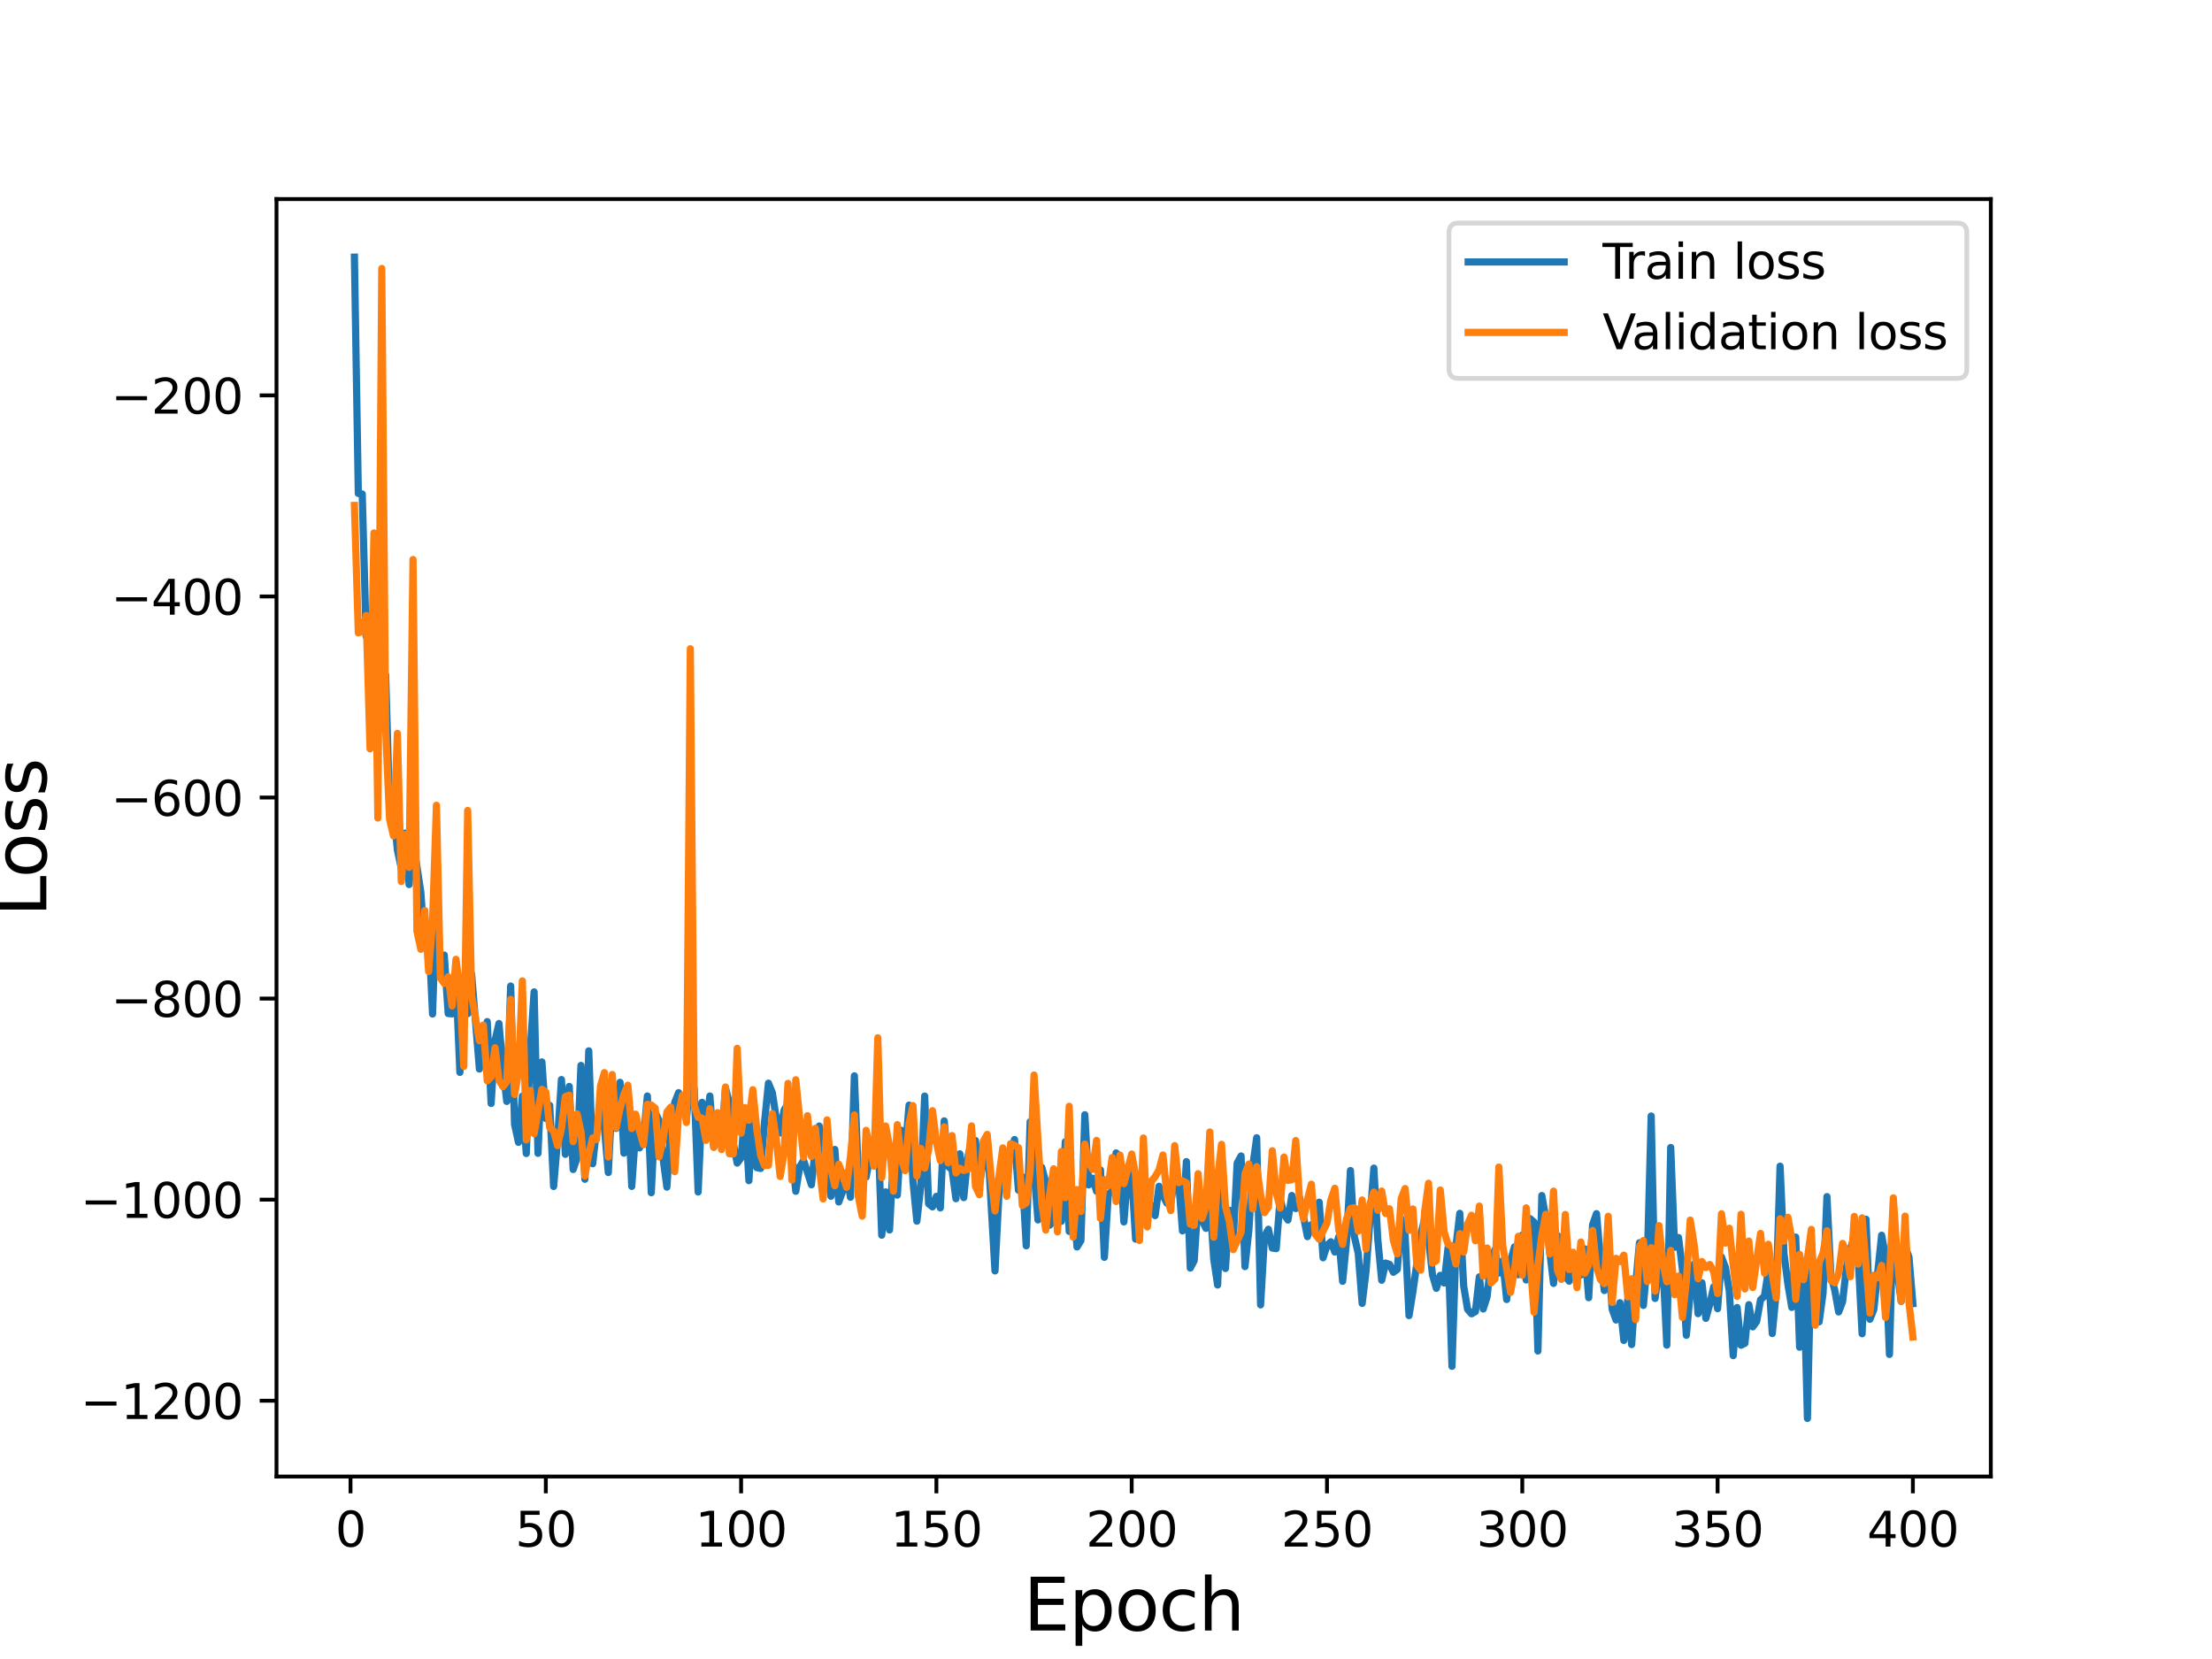 <?xml version="1.0" encoding="utf-8" standalone="no"?>
<!DOCTYPE svg PUBLIC "-//W3C//DTD SVG 1.1//EN"
  "http://www.w3.org/Graphics/SVG/1.1/DTD/svg11.dtd">
<svg height="345.6pt" version="1.1" viewBox="0 0 460.8 345.6" width="460.8pt" xmlns="http://www.w3.org/2000/svg" xmlns:xlink="http://www.w3.org/1999/xlink">
 <defs>
  <style type="text/css">*{stroke-linecap:butt;stroke-linejoin:round;}</style>
 </defs>
 <g id="figure_1">
  <g id="patch_1">
   <path d="M 0 345.6 
L 460.8 345.6 
L 460.8 0 
L 0 0 
z
" style="fill:#ffffff;"/>
  </g>
  <g id="axes_1">
   <g id="patch_2">
    <path d="M 57.6 307.584 
L 414.72 307.584 
L 414.72 41.472 
L 57.6 41.472 
z
" style="fill:#ffffff;"/>
   </g>
   <g id="matplotlib.axis_1">
    <g id="xtick_1">
     <g id="line2d_1">
      <defs>
       <path d="M 0 0 
L 0 3.5 
" id="m7b9ee8ef01" style="stroke:#000000;stroke-width:0.8;"/>
      </defs>
      <g>
       <use style="stroke:#000000;stroke-width:0.8;" x="73.019" xlink:href="#m7b9ee8ef01" y="307.584"/>
      </g>
     </g>
     <g id="text_1">
      <!-- 0 -->
      <g transform="translate(69.838 322.182)scale(0.1 -0.1)">
       <defs>
        <path d="M 2034 4250 
Q 1547 4250 1301 3770 
Q 1056 3291 1056 2328 
Q 1056 1369 1301 889 
Q 1547 409 2034 409 
Q 2525 409 2770 889 
Q 3016 1369 3016 2328 
Q 3016 3291 2770 3770 
Q 2525 4250 2034 4250 
z
M 2034 4750 
Q 2819 4750 3233 4129 
Q 3647 3509 3647 2328 
Q 3647 1150 3233 529 
Q 2819 -91 2034 -91 
Q 1250 -91 836 529 
Q 422 1150 422 2328 
Q 422 3509 836 4129 
Q 1250 4750 2034 4750 
z
" id="DejaVuSans-30" transform="scale(0.016)"/>
       </defs>
       <use xlink:href="#DejaVuSans-30"/>
      </g>
     </g>
    </g>
    <g id="xtick_2">
     <g id="line2d_2">
      <g>
       <use style="stroke:#000000;stroke-width:0.8;" x="113.703" xlink:href="#m7b9ee8ef01" y="307.584"/>
      </g>
     </g>
     <g id="text_2">
      <!-- 50 -->
      <g transform="translate(107.34 322.182)scale(0.1 -0.1)">
       <defs>
        <path d="M 691 4666 
L 3169 4666 
L 3169 4134 
L 1269 4134 
L 1269 2991 
Q 1406 3038 1543 3061 
Q 1681 3084 1819 3084 
Q 2600 3084 3056 2656 
Q 3513 2228 3513 1497 
Q 3513 744 3044 326 
Q 2575 -91 1722 -91 
Q 1428 -91 1123 -41 
Q 819 9 494 109 
L 494 744 
Q 775 591 1075 516 
Q 1375 441 1709 441 
Q 2250 441 2565 725 
Q 2881 1009 2881 1497 
Q 2881 1984 2565 2268 
Q 2250 2553 1709 2553 
Q 1456 2553 1204 2497 
Q 953 2441 691 2322 
L 691 4666 
z
" id="DejaVuSans-35" transform="scale(0.016)"/>
       </defs>
       <use xlink:href="#DejaVuSans-35"/>
       <use x="63.623" xlink:href="#DejaVuSans-30"/>
      </g>
     </g>
    </g>
    <g id="xtick_3">
     <g id="line2d_3">
      <g>
       <use style="stroke:#000000;stroke-width:0.8;" x="154.386" xlink:href="#m7b9ee8ef01" y="307.584"/>
      </g>
     </g>
     <g id="text_3">
      <!-- 100 -->
      <g transform="translate(144.842 322.182)scale(0.1 -0.1)">
       <defs>
        <path d="M 794 531 
L 1825 531 
L 1825 4091 
L 703 3866 
L 703 4441 
L 1819 4666 
L 2450 4666 
L 2450 531 
L 3481 531 
L 3481 0 
L 794 0 
L 794 531 
z
" id="DejaVuSans-31" transform="scale(0.016)"/>
       </defs>
       <use xlink:href="#DejaVuSans-31"/>
       <use x="63.623" xlink:href="#DejaVuSans-30"/>
       <use x="127.246" xlink:href="#DejaVuSans-30"/>
      </g>
     </g>
    </g>
    <g id="xtick_4">
     <g id="line2d_4">
      <g>
       <use style="stroke:#000000;stroke-width:0.8;" x="195.07" xlink:href="#m7b9ee8ef01" y="307.584"/>
      </g>
     </g>
     <g id="text_4">
      <!-- 150 -->
      <g transform="translate(185.526 322.182)scale(0.1 -0.1)">
       <use xlink:href="#DejaVuSans-31"/>
       <use x="63.623" xlink:href="#DejaVuSans-35"/>
       <use x="127.246" xlink:href="#DejaVuSans-30"/>
      </g>
     </g>
    </g>
    <g id="xtick_5">
     <g id="line2d_5">
      <g>
       <use style="stroke:#000000;stroke-width:0.8;" x="235.753" xlink:href="#m7b9ee8ef01" y="307.584"/>
      </g>
     </g>
     <g id="text_5">
      <!-- 200 -->
      <g transform="translate(226.209 322.182)scale(0.1 -0.1)">
       <defs>
        <path d="M 1228 531 
L 3431 531 
L 3431 0 
L 469 0 
L 469 531 
Q 828 903 1448 1529 
Q 2069 2156 2228 2338 
Q 2531 2678 2651 2914 
Q 2772 3150 2772 3378 
Q 2772 3750 2511 3984 
Q 2250 4219 1831 4219 
Q 1534 4219 1204 4116 
Q 875 4013 500 3803 
L 500 4441 
Q 881 4594 1212 4672 
Q 1544 4750 1819 4750 
Q 2544 4750 2975 4387 
Q 3406 4025 3406 3419 
Q 3406 3131 3298 2873 
Q 3191 2616 2906 2266 
Q 2828 2175 2409 1742 
Q 1991 1309 1228 531 
z
" id="DejaVuSans-32" transform="scale(0.016)"/>
       </defs>
       <use xlink:href="#DejaVuSans-32"/>
       <use x="63.623" xlink:href="#DejaVuSans-30"/>
       <use x="127.246" xlink:href="#DejaVuSans-30"/>
      </g>
     </g>
    </g>
    <g id="xtick_6">
     <g id="line2d_6">
      <g>
       <use style="stroke:#000000;stroke-width:0.8;" x="276.437" xlink:href="#m7b9ee8ef01" y="307.584"/>
      </g>
     </g>
     <g id="text_6">
      <!-- 250 -->
      <g transform="translate(266.893 322.182)scale(0.1 -0.1)">
       <use xlink:href="#DejaVuSans-32"/>
       <use x="63.623" xlink:href="#DejaVuSans-35"/>
       <use x="127.246" xlink:href="#DejaVuSans-30"/>
      </g>
     </g>
    </g>
    <g id="xtick_7">
     <g id="line2d_7">
      <g>
       <use style="stroke:#000000;stroke-width:0.8;" x="317.12" xlink:href="#m7b9ee8ef01" y="307.584"/>
      </g>
     </g>
     <g id="text_7">
      <!-- 300 -->
      <g transform="translate(307.576 322.182)scale(0.1 -0.1)">
       <defs>
        <path d="M 2597 2516 
Q 3050 2419 3304 2112 
Q 3559 1806 3559 1356 
Q 3559 666 3084 287 
Q 2609 -91 1734 -91 
Q 1441 -91 1130 -33 
Q 819 25 488 141 
L 488 750 
Q 750 597 1062 519 
Q 1375 441 1716 441 
Q 2309 441 2620 675 
Q 2931 909 2931 1356 
Q 2931 1769 2642 2001 
Q 2353 2234 1838 2234 
L 1294 2234 
L 1294 2753 
L 1863 2753 
Q 2328 2753 2575 2939 
Q 2822 3125 2822 3475 
Q 2822 3834 2567 4026 
Q 2313 4219 1838 4219 
Q 1578 4219 1281 4162 
Q 984 4106 628 3988 
L 628 4550 
Q 988 4650 1302 4700 
Q 1616 4750 1894 4750 
Q 2613 4750 3031 4423 
Q 3450 4097 3450 3541 
Q 3450 3153 3228 2886 
Q 3006 2619 2597 2516 
z
" id="DejaVuSans-33" transform="scale(0.016)"/>
       </defs>
       <use xlink:href="#DejaVuSans-33"/>
       <use x="63.623" xlink:href="#DejaVuSans-30"/>
       <use x="127.246" xlink:href="#DejaVuSans-30"/>
      </g>
     </g>
    </g>
    <g id="xtick_8">
     <g id="line2d_8">
      <g>
       <use style="stroke:#000000;stroke-width:0.8;" x="357.804" xlink:href="#m7b9ee8ef01" y="307.584"/>
      </g>
     </g>
     <g id="text_8">
      <!-- 350 -->
      <g transform="translate(348.26 322.182)scale(0.1 -0.1)">
       <use xlink:href="#DejaVuSans-33"/>
       <use x="63.623" xlink:href="#DejaVuSans-35"/>
       <use x="127.246" xlink:href="#DejaVuSans-30"/>
      </g>
     </g>
    </g>
    <g id="xtick_9">
     <g id="line2d_9">
      <g>
       <use style="stroke:#000000;stroke-width:0.8;" x="398.487" xlink:href="#m7b9ee8ef01" y="307.584"/>
      </g>
     </g>
     <g id="text_9">
      <!-- 400 -->
      <g transform="translate(388.944 322.182)scale(0.1 -0.1)">
       <defs>
        <path d="M 2419 4116 
L 825 1625 
L 2419 1625 
L 2419 4116 
z
M 2253 4666 
L 3047 4666 
L 3047 1625 
L 3713 1625 
L 3713 1100 
L 3047 1100 
L 3047 0 
L 2419 0 
L 2419 1100 
L 313 1100 
L 313 1709 
L 2253 4666 
z
" id="DejaVuSans-34" transform="scale(0.016)"/>
       </defs>
       <use xlink:href="#DejaVuSans-34"/>
       <use x="63.623" xlink:href="#DejaVuSans-30"/>
       <use x="127.246" xlink:href="#DejaVuSans-30"/>
      </g>
     </g>
    </g>
    <g id="text_10">
     <!-- Epoch -->
     <g transform="translate(213.194 339.66)scale(0.15 -0.15)">
      <defs>
       <path d="M 628 4666 
L 3578 4666 
L 3578 4134 
L 1259 4134 
L 1259 2753 
L 3481 2753 
L 3481 2222 
L 1259 2222 
L 1259 531 
L 3634 531 
L 3634 0 
L 628 0 
L 628 4666 
z
" id="DejaVuSans-45" transform="scale(0.016)"/>
       <path d="M 1159 525 
L 1159 -1331 
L 581 -1331 
L 581 3500 
L 1159 3500 
L 1159 2969 
Q 1341 3281 1617 3432 
Q 1894 3584 2278 3584 
Q 2916 3584 3314 3078 
Q 3713 2572 3713 1747 
Q 3713 922 3314 415 
Q 2916 -91 2278 -91 
Q 1894 -91 1617 61 
Q 1341 213 1159 525 
z
M 3116 1747 
Q 3116 2381 2855 2742 
Q 2594 3103 2138 3103 
Q 1681 3103 1420 2742 
Q 1159 2381 1159 1747 
Q 1159 1113 1420 752 
Q 1681 391 2138 391 
Q 2594 391 2855 752 
Q 3116 1113 3116 1747 
z
" id="DejaVuSans-70" transform="scale(0.016)"/>
       <path d="M 1959 3097 
Q 1497 3097 1228 2736 
Q 959 2375 959 1747 
Q 959 1119 1226 758 
Q 1494 397 1959 397 
Q 2419 397 2687 759 
Q 2956 1122 2956 1747 
Q 2956 2369 2687 2733 
Q 2419 3097 1959 3097 
z
M 1959 3584 
Q 2709 3584 3137 3096 
Q 3566 2609 3566 1747 
Q 3566 888 3137 398 
Q 2709 -91 1959 -91 
Q 1206 -91 779 398 
Q 353 888 353 1747 
Q 353 2609 779 3096 
Q 1206 3584 1959 3584 
z
" id="DejaVuSans-6f" transform="scale(0.016)"/>
       <path d="M 3122 3366 
L 3122 2828 
Q 2878 2963 2633 3030 
Q 2388 3097 2138 3097 
Q 1578 3097 1268 2742 
Q 959 2388 959 1747 
Q 959 1106 1268 751 
Q 1578 397 2138 397 
Q 2388 397 2633 464 
Q 2878 531 3122 666 
L 3122 134 
Q 2881 22 2623 -34 
Q 2366 -91 2075 -91 
Q 1284 -91 818 406 
Q 353 903 353 1747 
Q 353 2603 823 3093 
Q 1294 3584 2113 3584 
Q 2378 3584 2631 3529 
Q 2884 3475 3122 3366 
z
" id="DejaVuSans-63" transform="scale(0.016)"/>
       <path d="M 3513 2113 
L 3513 0 
L 2938 0 
L 2938 2094 
Q 2938 2591 2744 2837 
Q 2550 3084 2163 3084 
Q 1697 3084 1428 2787 
Q 1159 2491 1159 1978 
L 1159 0 
L 581 0 
L 581 4863 
L 1159 4863 
L 1159 2956 
Q 1366 3272 1645 3428 
Q 1925 3584 2291 3584 
Q 2894 3584 3203 3211 
Q 3513 2838 3513 2113 
z
" id="DejaVuSans-68" transform="scale(0.016)"/>
      </defs>
      <use xlink:href="#DejaVuSans-45"/>
      <use x="63.184" xlink:href="#DejaVuSans-70"/>
      <use x="126.66" xlink:href="#DejaVuSans-6f"/>
      <use x="187.842" xlink:href="#DejaVuSans-63"/>
      <use x="242.822" xlink:href="#DejaVuSans-68"/>
     </g>
    </g>
   </g>
   <g id="matplotlib.axis_2">
    <g id="ytick_1">
     <g id="line2d_10">
      <defs>
       <path d="M 0 0 
L -3.5 0 
" id="mec56473b6c" style="stroke:#000000;stroke-width:0.8;"/>
      </defs>
      <g>
       <use style="stroke:#000000;stroke-width:0.8;" x="57.6" xlink:href="#mec56473b6c" y="291.797"/>
      </g>
     </g>
     <g id="text_11">
      <!-- −1200 -->
      <g transform="translate(16.77 295.596)scale(0.1 -0.1)">
       <defs>
        <path d="M 678 2272 
L 4684 2272 
L 4684 1741 
L 678 1741 
L 678 2272 
z
" id="DejaVuSans-2212" transform="scale(0.016)"/>
       </defs>
       <use xlink:href="#DejaVuSans-2212"/>
       <use x="83.789" xlink:href="#DejaVuSans-31"/>
       <use x="147.412" xlink:href="#DejaVuSans-32"/>
       <use x="211.035" xlink:href="#DejaVuSans-30"/>
       <use x="274.658" xlink:href="#DejaVuSans-30"/>
      </g>
     </g>
    </g>
    <g id="ytick_2">
     <g id="line2d_11">
      <g>
       <use style="stroke:#000000;stroke-width:0.8;" x="57.6" xlink:href="#mec56473b6c" y="249.911"/>
      </g>
     </g>
     <g id="text_12">
      <!-- −1000 -->
      <g transform="translate(16.77 253.71)scale(0.1 -0.1)">
       <use xlink:href="#DejaVuSans-2212"/>
       <use x="83.789" xlink:href="#DejaVuSans-31"/>
       <use x="147.412" xlink:href="#DejaVuSans-30"/>
       <use x="211.035" xlink:href="#DejaVuSans-30"/>
       <use x="274.658" xlink:href="#DejaVuSans-30"/>
      </g>
     </g>
    </g>
    <g id="ytick_3">
     <g id="line2d_12">
      <g>
       <use style="stroke:#000000;stroke-width:0.8;" x="57.6" xlink:href="#mec56473b6c" y="208.024"/>
      </g>
     </g>
     <g id="text_13">
      <!-- −800 -->
      <g transform="translate(23.133 211.824)scale(0.1 -0.1)">
       <defs>
        <path d="M 2034 2216 
Q 1584 2216 1326 1975 
Q 1069 1734 1069 1313 
Q 1069 891 1326 650 
Q 1584 409 2034 409 
Q 2484 409 2743 651 
Q 3003 894 3003 1313 
Q 3003 1734 2745 1975 
Q 2488 2216 2034 2216 
z
M 1403 2484 
Q 997 2584 770 2862 
Q 544 3141 544 3541 
Q 544 4100 942 4425 
Q 1341 4750 2034 4750 
Q 2731 4750 3128 4425 
Q 3525 4100 3525 3541 
Q 3525 3141 3298 2862 
Q 3072 2584 2669 2484 
Q 3125 2378 3379 2068 
Q 3634 1759 3634 1313 
Q 3634 634 3220 271 
Q 2806 -91 2034 -91 
Q 1263 -91 848 271 
Q 434 634 434 1313 
Q 434 1759 690 2068 
Q 947 2378 1403 2484 
z
M 1172 3481 
Q 1172 3119 1398 2916 
Q 1625 2713 2034 2713 
Q 2441 2713 2670 2916 
Q 2900 3119 2900 3481 
Q 2900 3844 2670 4047 
Q 2441 4250 2034 4250 
Q 1625 4250 1398 4047 
Q 1172 3844 1172 3481 
z
" id="DejaVuSans-38" transform="scale(0.016)"/>
       </defs>
       <use xlink:href="#DejaVuSans-2212"/>
       <use x="83.789" xlink:href="#DejaVuSans-38"/>
       <use x="147.412" xlink:href="#DejaVuSans-30"/>
       <use x="211.035" xlink:href="#DejaVuSans-30"/>
      </g>
     </g>
    </g>
    <g id="ytick_4">
     <g id="line2d_13">
      <g>
       <use style="stroke:#000000;stroke-width:0.8;" x="57.6" xlink:href="#mec56473b6c" y="166.138"/>
      </g>
     </g>
     <g id="text_14">
      <!-- −600 -->
      <g transform="translate(23.133 169.938)scale(0.1 -0.1)">
       <defs>
        <path d="M 2113 2584 
Q 1688 2584 1439 2293 
Q 1191 2003 1191 1497 
Q 1191 994 1439 701 
Q 1688 409 2113 409 
Q 2538 409 2786 701 
Q 3034 994 3034 1497 
Q 3034 2003 2786 2293 
Q 2538 2584 2113 2584 
z
M 3366 4563 
L 3366 3988 
Q 3128 4100 2886 4159 
Q 2644 4219 2406 4219 
Q 1781 4219 1451 3797 
Q 1122 3375 1075 2522 
Q 1259 2794 1537 2939 
Q 1816 3084 2150 3084 
Q 2853 3084 3261 2657 
Q 3669 2231 3669 1497 
Q 3669 778 3244 343 
Q 2819 -91 2113 -91 
Q 1303 -91 875 529 
Q 447 1150 447 2328 
Q 447 3434 972 4092 
Q 1497 4750 2381 4750 
Q 2619 4750 2861 4703 
Q 3103 4656 3366 4563 
z
" id="DejaVuSans-36" transform="scale(0.016)"/>
       </defs>
       <use xlink:href="#DejaVuSans-2212"/>
       <use x="83.789" xlink:href="#DejaVuSans-36"/>
       <use x="147.412" xlink:href="#DejaVuSans-30"/>
       <use x="211.035" xlink:href="#DejaVuSans-30"/>
      </g>
     </g>
    </g>
    <g id="ytick_5">
     <g id="line2d_14">
      <g>
       <use style="stroke:#000000;stroke-width:0.8;" x="57.6" xlink:href="#mec56473b6c" y="124.252"/>
      </g>
     </g>
     <g id="text_15">
      <!-- −400 -->
      <g transform="translate(23.133 128.051)scale(0.1 -0.1)">
       <use xlink:href="#DejaVuSans-2212"/>
       <use x="83.789" xlink:href="#DejaVuSans-34"/>
       <use x="147.412" xlink:href="#DejaVuSans-30"/>
       <use x="211.035" xlink:href="#DejaVuSans-30"/>
      </g>
     </g>
    </g>
    <g id="ytick_6">
     <g id="line2d_15">
      <g>
       <use style="stroke:#000000;stroke-width:0.8;" x="57.6" xlink:href="#mec56473b6c" y="82.366"/>
      </g>
     </g>
     <g id="text_16">
      <!-- −200 -->
      <g transform="translate(23.133 86.165)scale(0.1 -0.1)">
       <use xlink:href="#DejaVuSans-2212"/>
       <use x="83.789" xlink:href="#DejaVuSans-32"/>
       <use x="147.412" xlink:href="#DejaVuSans-30"/>
       <use x="211.035" xlink:href="#DejaVuSans-30"/>
      </g>
     </g>
    </g>
    <g id="text_17">
     <!-- Loss -->
     <g transform="translate(9.651 190.979)rotate(-90)scale(0.15 -0.15)">
      <defs>
       <path d="M 628 4666 
L 1259 4666 
L 1259 531 
L 3531 531 
L 3531 0 
L 628 0 
L 628 4666 
z
" id="DejaVuSans-4c" transform="scale(0.016)"/>
       <path d="M 2834 3397 
L 2834 2853 
Q 2591 2978 2328 3040 
Q 2066 3103 1784 3103 
Q 1356 3103 1142 2972 
Q 928 2841 928 2578 
Q 928 2378 1081 2264 
Q 1234 2150 1697 2047 
L 1894 2003 
Q 2506 1872 2764 1633 
Q 3022 1394 3022 966 
Q 3022 478 2636 193 
Q 2250 -91 1575 -91 
Q 1294 -91 989 -36 
Q 684 19 347 128 
L 347 722 
Q 666 556 975 473 
Q 1284 391 1588 391 
Q 1994 391 2212 530 
Q 2431 669 2431 922 
Q 2431 1156 2273 1281 
Q 2116 1406 1581 1522 
L 1381 1569 
Q 847 1681 609 1914 
Q 372 2147 372 2553 
Q 372 3047 722 3315 
Q 1072 3584 1716 3584 
Q 2034 3584 2315 3537 
Q 2597 3491 2834 3397 
z
" id="DejaVuSans-73" transform="scale(0.016)"/>
      </defs>
      <use xlink:href="#DejaVuSans-4c"/>
      <use x="53.963" xlink:href="#DejaVuSans-6f"/>
      <use x="115.145" xlink:href="#DejaVuSans-73"/>
      <use x="167.244" xlink:href="#DejaVuSans-73"/>
     </g>
    </g>
   </g>
   <g id="line2d_16">
    <path clip-path="url(#pcc897cb6a6)" d="M 73.833 53.568 
L 74.646 102.799 
L 75.46 102.9 
L 76.274 132.564 
L 77.087 128.255 
L 77.901 142.797 
L 78.715 152.615 
L 79.528 145.548 
L 80.342 140.629 
L 81.156 168.464 
L 81.969 168.654 
L 82.783 177.066 
L 83.597 180.865 
L 84.41 173.556 
L 85.224 184.266 
L 86.038 175.246 
L 87.665 185.838 
L 88.479 197.446 
L 89.292 194.027 
L 90.106 211.243 
L 90.92 186.628 
L 91.733 200.683 
L 92.547 198.957 
L 93.361 211.136 
L 94.174 211.213 
L 94.988 204.027 
L 95.802 223.397 
L 96.616 211.122 
L 97.429 211.171 
L 98.243 202.952 
L 99.87 222.698 
L 100.684 216.496 
L 101.498 212.819 
L 102.311 229.872 
L 103.125 216.721 
L 103.939 213.213 
L 104.752 222.317 
L 105.566 229.447 
L 106.38 205.406 
L 107.193 234.246 
L 108.007 237.972 
L 108.821 228.338 
L 109.634 240.296 
L 110.448 218.983 
L 111.262 206.632 
L 112.075 240.254 
L 112.889 221.219 
L 113.703 233.008 
L 114.516 230.269 
L 115.33 247.164 
L 116.144 237.477 
L 116.957 224.893 
L 117.771 240.462 
L 118.585 226.324 
L 119.398 243.628 
L 120.212 241.183 
L 121.026 221.947 
L 121.839 245.662 
L 122.653 218.915 
L 123.467 242.424 
L 124.28 235.175 
L 125.094 231.029 
L 125.908 234.996 
L 126.721 244.266 
L 127.535 228.19 
L 128.349 235.067 
L 129.162 225.468 
L 129.976 240.223 
L 130.79 228.581 
L 131.603 247.149 
L 132.417 235.572 
L 133.231 239.127 
L 134.044 237.243 
L 134.858 228.312 
L 135.672 248.468 
L 136.485 231.773 
L 137.299 233.413 
L 138.113 241.197 
L 138.926 247.297 
L 139.74 234.196 
L 140.554 229.683 
L 141.367 227.621 
L 142.995 233.183 
L 143.808 224.56 
L 144.622 226.85 
L 145.436 248.31 
L 146.249 229.639 
L 147.063 235.184 
L 147.877 228.319 
L 148.69 238.93 
L 149.504 233.761 
L 150.318 237.618 
L 151.131 226.666 
L 151.945 229.807 
L 152.759 238.265 
L 153.572 242.291 
L 154.386 241.197 
L 155.2 231.522 
L 156.013 245.953 
L 156.827 230.397 
L 157.641 243.23 
L 158.454 243.412 
L 159.268 233.737 
L 160.082 225.647 
L 160.895 227.646 
L 161.709 232.978 
L 162.523 236.018 
L 163.336 231.288 
L 164.15 229.855 
L 164.964 240.577 
L 165.777 248.17 
L 166.591 243.081 
L 167.405 241.718 
L 169.032 246.807 
L 169.846 239.29 
L 170.66 234.576 
L 171.473 239.403 
L 172.287 242.528 
L 173.101 249.214 
L 173.914 239.45 
L 174.728 250.392 
L 175.542 248.175 
L 176.355 244.325 
L 177.169 249.409 
L 177.983 224.119 
L 178.796 244.919 
L 179.61 245.245 
L 180.424 245.214 
L 181.237 241 
L 182.051 239.84 
L 182.865 234.753 
L 183.678 257.308 
L 184.492 248.295 
L 185.306 256.227 
L 186.119 240.729 
L 186.933 248.969 
L 187.747 235.463 
L 188.56 239.915 
L 189.374 230.221 
L 190.188 246.115 
L 191.001 254.392 
L 191.815 247.08 
L 192.629 228.332 
L 193.442 250.75 
L 194.256 251.41 
L 195.07 249.22 
L 195.883 251.632 
L 196.697 233.507 
L 197.511 242.972 
L 198.324 243.667 
L 199.138 249.709 
L 199.952 240.367 
L 200.765 249.489 
L 201.579 241.147 
L 202.393 237.836 
L 203.206 237.587 
L 204.02 246.811 
L 205.647 236.729 
L 207.275 264.756 
L 208.088 248.896 
L 208.902 244.62 
L 209.716 244.769 
L 210.529 239.844 
L 211.343 237.383 
L 212.157 247.927 
L 212.97 245.138 
L 213.784 259.522 
L 214.598 233.682 
L 216.225 254.132 
L 217.039 243.212 
L 217.852 246.348 
L 218.666 255.228 
L 219.48 254.273 
L 220.293 244.739 
L 221.107 254.43 
L 221.921 237.846 
L 222.734 256.524 
L 223.548 249.21 
L 224.362 259.765 
L 225.175 258.437 
L 225.989 232.222 
L 226.803 246.838 
L 227.616 245.43 
L 228.43 248.157 
L 229.244 243.729 
L 230.057 261.924 
L 230.871 248.824 
L 231.685 248.079 
L 232.498 240.178 
L 233.312 240.978 
L 234.126 254.548 
L 234.939 244.38 
L 235.753 244.743 
L 236.567 258.135 
L 237.381 255.321 
L 238.194 246.224 
L 239.008 253.45 
L 239.822 251.126 
L 240.635 253.234 
L 241.449 247.121 
L 242.263 249.059 
L 243.076 250.629 
L 243.89 250.455 
L 244.704 245.735 
L 245.517 245.876 
L 246.331 256.416 
L 247.145 241.985 
L 247.958 264.166 
L 248.772 262.611 
L 249.586 250.238 
L 250.399 254.152 
L 251.213 255.883 
L 252.027 249.721 
L 252.84 262.271 
L 253.654 267.689 
L 254.468 247.002 
L 255.281 264.253 
L 256.095 252.126 
L 256.909 258.156 
L 257.722 242.304 
L 258.536 240.81 
L 259.35 263.857 
L 260.163 256.222 
L 260.977 242.906 
L 261.791 237.019 
L 262.604 271.829 
L 263.418 257.533 
L 264.232 256.076 
L 265.045 259.995 
L 265.859 260.116 
L 266.673 249.673 
L 267.486 252.949 
L 268.3 254.151 
L 269.114 249.041 
L 269.927 251.764 
L 270.741 249.501 
L 272.368 257.615 
L 273.182 255.13 
L 273.996 256.43 
L 274.809 250.439 
L 275.623 262.021 
L 276.437 259.451 
L 277.25 258.683 
L 278.064 260.818 
L 278.878 257.636 
L 279.691 266.922 
L 280.505 258.667 
L 281.319 243.843 
L 282.132 257.572 
L 282.946 261.103 
L 283.76 271.525 
L 284.573 264.815 
L 286.201 243.339 
L 287.014 258.161 
L 287.828 266.696 
L 288.642 263.12 
L 289.455 263.383 
L 290.269 265.035 
L 291.083 264.437 
L 291.896 253.914 
L 292.71 257.309 
L 293.524 274.063 
L 294.337 269.056 
L 295.965 257.357 
L 296.778 253.838 
L 297.592 258.037 
L 298.406 265.559 
L 299.219 268.387 
L 300.033 265.68 
L 300.847 267.274 
L 301.66 259.875 
L 302.474 284.634 
L 303.288 259.703 
L 304.101 252.76 
L 304.915 267.937 
L 305.729 272.758 
L 306.543 273.686 
L 307.356 273.23 
L 308.17 265.997 
L 308.984 272.683 
L 309.797 270.1 
L 310.611 262.212 
L 311.425 260.327 
L 312.238 265.21 
L 313.052 262.673 
L 313.866 270.712 
L 314.679 262.662 
L 315.493 259.753 
L 316.307 265.543 
L 317.12 257.281 
L 317.934 266.646 
L 318.748 253.87 
L 319.561 254.582 
L 320.375 281.434 
L 321.189 249.05 
L 322.002 253.68 
L 323.63 267.359 
L 324.443 257.39 
L 326.071 265.873 
L 326.884 266.891 
L 327.698 264.606 
L 328.512 264.806 
L 329.325 265.604 
L 330.139 260.153 
L 330.953 270.333 
L 331.766 255.139 
L 332.58 252.825 
L 333.394 262.105 
L 334.207 268.838 
L 335.021 260.721 
L 335.835 272.697 
L 336.648 274.981 
L 337.462 271.381 
L 338.276 279.235 
L 339.089 270.717 
L 339.903 280.1 
L 340.717 267.98 
L 341.53 258.887 
L 342.344 271.939 
L 343.158 262.948 
L 343.971 232.486 
L 344.785 270.487 
L 345.599 264.365 
L 346.412 263.442 
L 347.226 280.219 
L 348.04 239.045 
L 348.853 259.838 
L 349.667 257.805 
L 350.481 264.434 
L 351.294 278.167 
L 352.108 269.199 
L 352.922 263.322 
L 353.735 273.66 
L 354.549 267.228 
L 355.363 274.636 
L 356.176 271.678 
L 356.99 268.066 
L 357.804 272.623 
L 358.617 261.85 
L 359.431 264.005 
L 360.245 268.924 
L 361.058 282.404 
L 361.872 272.379 
L 362.686 280.236 
L 363.499 279.825 
L 364.313 271.787 
L 365.127 276.411 
L 365.94 275.288 
L 366.754 270.772 
L 367.568 269.999 
L 368.381 264.704 
L 369.195 277.803 
L 370.009 269.26 
L 370.822 242.937 
L 371.636 261.158 
L 372.45 267.522 
L 373.263 272.353 
L 374.077 257.713 
L 374.891 280.655 
L 375.704 264.047 
L 376.518 295.488 
L 377.332 258.751 
L 378.146 271.049 
L 378.959 275.361 
L 379.773 269.421 
L 380.587 249.278 
L 381.4 265.659 
L 382.214 268.78 
L 383.028 273.299 
L 383.841 271.177 
L 384.655 263.954 
L 385.469 260.323 
L 386.282 257.468 
L 387.096 262.021 
L 387.91 277.846 
L 388.723 253.991 
L 389.537 274.834 
L 390.351 272.807 
L 391.978 257.322 
L 392.792 261.737 
L 393.605 282.151 
L 394.419 252.662 
L 395.233 264.867 
L 396.046 271.091 
L 396.86 259.64 
L 397.674 261.882 
L 398.487 271.569 
L 398.487 271.569 
" style="fill:none;stroke:#1f77b4;stroke-linecap:square;stroke-width:1.5;"/>
   </g>
   <g id="line2d_17">
    <path clip-path="url(#pcc897cb6a6)" d="M 73.833 105.289 
L 74.646 131.834 
L 75.46 131.507 
L 76.274 128.228 
L 77.087 155.99 
L 77.901 111.018 
L 78.715 170.414 
L 79.528 55.929 
L 80.342 152.032 
L 81.156 170.678 
L 81.969 174.138 
L 82.783 152.778 
L 83.597 183.646 
L 84.41 173.848 
L 85.224 180.682 
L 86.038 116.561 
L 86.851 193.953 
L 87.665 197.754 
L 88.479 189.675 
L 89.292 202.375 
L 90.106 192.065 
L 90.92 167.748 
L 91.733 203.714 
L 92.547 204.873 
L 93.361 203.488 
L 94.174 209.552 
L 94.988 199.842 
L 95.802 206.098 
L 96.616 222.142 
L 97.429 168.839 
L 98.243 207.337 
L 99.87 216.798 
L 100.684 213.537 
L 101.498 225.151 
L 102.311 224.342 
L 103.125 218.273 
L 103.939 224.955 
L 104.752 226.376 
L 105.566 225.344 
L 106.38 208.182 
L 107.193 227.994 
L 108.007 223.479 
L 108.821 204.339 
L 109.634 237.468 
L 110.448 227.181 
L 111.262 236.184 
L 112.889 226.917 
L 113.703 227.515 
L 114.516 234.891 
L 115.33 235.586 
L 116.144 238.647 
L 116.957 235.108 
L 117.771 228.448 
L 118.585 228.149 
L 119.398 237.83 
L 120.212 232.049 
L 121.026 235.739 
L 121.839 244.977 
L 122.653 240.418 
L 123.467 237.073 
L 124.28 237.376 
L 125.094 226.234 
L 125.908 223.45 
L 126.721 241.029 
L 127.535 223.841 
L 128.349 234.941 
L 129.162 230.976 
L 129.976 227.968 
L 130.79 226.073 
L 131.603 235.095 
L 132.417 232.103 
L 133.231 235.609 
L 134.044 238.462 
L 134.858 230.064 
L 135.672 230.194 
L 136.485 230.847 
L 137.299 240.984 
L 138.113 237.526 
L 138.926 231.643 
L 139.74 230.643 
L 140.554 244.08 
L 141.367 232.005 
L 142.181 228.153 
L 142.995 233.842 
L 143.808 135.148 
L 144.622 230.326 
L 145.436 232.733 
L 146.249 232.931 
L 147.063 237.558 
L 147.877 230.977 
L 148.69 239.032 
L 149.504 231.785 
L 150.318 239.469 
L 151.131 226.44 
L 151.945 240.36 
L 152.759 240.383 
L 153.572 218.394 
L 154.386 236.056 
L 155.2 230.746 
L 156.013 233.383 
L 156.827 227.01 
L 157.641 235.195 
L 158.454 240.672 
L 159.268 242.799 
L 160.082 242.758 
L 160.895 231.982 
L 161.709 237.319 
L 162.523 245.078 
L 163.336 240.161 
L 164.15 225.69 
L 164.964 245.826 
L 165.777 224.934 
L 167.405 241.162 
L 168.219 232.418 
L 169.032 240.922 
L 169.846 235.044 
L 170.66 242.989 
L 171.473 249.755 
L 172.287 233.3 
L 173.101 243.465 
L 173.914 247.015 
L 174.728 242.538 
L 175.542 244.701 
L 176.355 247.335 
L 177.169 240.889 
L 177.983 232.266 
L 178.796 249.159 
L 179.61 253.345 
L 180.424 235.475 
L 182.051 242.925 
L 182.865 216.19 
L 183.678 245.324 
L 184.492 234.576 
L 185.306 238.732 
L 186.119 248.134 
L 186.933 234.286 
L 187.747 241.531 
L 188.56 243.867 
L 189.374 234.015 
L 190.188 230.318 
L 191.001 244.977 
L 191.815 239.233 
L 192.629 243.346 
L 193.442 239.532 
L 194.256 231.384 
L 195.07 237.922 
L 195.883 241.777 
L 196.697 234.743 
L 197.511 242.249 
L 198.324 236.56 
L 199.138 244.347 
L 199.952 243.386 
L 200.765 243.818 
L 201.579 243.592 
L 202.393 234.549 
L 203.206 247.174 
L 204.02 248.88 
L 204.834 237.787 
L 205.647 236.32 
L 206.461 245.115 
L 207.275 252.266 
L 208.088 245.162 
L 208.902 239.124 
L 209.716 249.206 
L 210.529 238.25 
L 211.343 238.587 
L 212.157 239.085 
L 212.97 251.125 
L 213.784 250.605 
L 214.598 243.943 
L 215.411 223.946 
L 217.039 250.83 
L 217.852 256.239 
L 218.666 248.722 
L 219.48 243.491 
L 220.293 256.626 
L 221.107 239.879 
L 221.921 249.498 
L 222.734 230.459 
L 223.548 257.701 
L 224.362 247.817 
L 225.175 252.371 
L 225.989 238.335 
L 226.803 242.152 
L 227.616 243.614 
L 228.43 237.563 
L 229.244 253.818 
L 230.057 245.739 
L 230.871 247.081 
L 231.685 241.141 
L 232.498 250.291 
L 233.312 240.634 
L 234.126 246.584 
L 235.753 240.401 
L 236.567 244.794 
L 237.381 258.422 
L 238.194 237.073 
L 239.008 255.591 
L 239.822 246.117 
L 240.635 245.129 
L 241.449 243.715 
L 242.263 240.606 
L 243.076 248.888 
L 243.89 252.189 
L 244.704 238.649 
L 245.517 246.359 
L 246.331 245.995 
L 247.145 246.421 
L 247.958 254.995 
L 248.772 255.253 
L 249.586 244.505 
L 250.399 253.824 
L 251.213 251.42 
L 252.027 235.81 
L 252.84 257.732 
L 253.654 245.33 
L 254.468 238.39 
L 255.281 251.298 
L 256.095 254.462 
L 256.909 260.319 
L 258.536 256.692 
L 259.35 244.515 
L 260.163 242.49 
L 260.977 251.841 
L 261.791 243.033 
L 262.604 248.846 
L 263.418 252.614 
L 264.232 251.441 
L 265.045 239.725 
L 265.859 248.459 
L 266.673 251.646 
L 267.486 241.042 
L 268.3 245.907 
L 269.114 245.765 
L 269.927 237.601 
L 270.741 250.273 
L 271.555 253.907 
L 272.368 249.883 
L 273.182 246.684 
L 273.996 257.13 
L 274.809 258.151 
L 276.437 254.758 
L 277.25 249.981 
L 278.064 247.535 
L 278.878 256.158 
L 279.691 259.222 
L 280.505 253.918 
L 281.319 251.774 
L 282.132 251.597 
L 282.946 256.463 
L 283.76 249.988 
L 284.573 260.201 
L 285.387 250.73 
L 286.201 248.337 
L 287.014 252.122 
L 287.828 248.127 
L 288.642 252.789 
L 289.455 251.818 
L 290.269 258.415 
L 291.083 261.187 
L 291.896 249.655 
L 292.71 247.595 
L 293.524 256.296 
L 294.337 251.852 
L 295.151 263.542 
L 295.965 264.595 
L 296.778 252.396 
L 297.592 246.49 
L 298.406 263.127 
L 299.219 262.618 
L 300.033 247.907 
L 300.847 256.647 
L 301.66 259.244 
L 302.474 259.523 
L 303.288 263.305 
L 304.101 256.996 
L 304.915 260.823 
L 305.729 255.005 
L 306.543 253.155 
L 307.356 258.475 
L 308.17 251.252 
L 308.984 265.869 
L 309.797 259.983 
L 310.611 267.261 
L 311.425 266.446 
L 312.238 243.122 
L 313.052 259.524 
L 314.679 269.22 
L 315.493 264.654 
L 316.307 257.549 
L 317.12 265.64 
L 317.934 251.621 
L 319.561 273.353 
L 320.375 263.621 
L 321.189 257.321 
L 322.002 252.967 
L 322.816 261.237 
L 323.63 248.139 
L 324.443 264.671 
L 325.257 266.516 
L 326.071 252.998 
L 326.884 264.477 
L 327.698 260.869 
L 328.512 268.246 
L 329.325 258.742 
L 330.139 265.23 
L 330.953 263.514 
L 331.766 256.325 
L 332.58 263.926 
L 333.394 266.542 
L 334.207 267.404 
L 335.021 253.372 
L 335.835 271.319 
L 336.648 262.134 
L 337.462 262.808 
L 338.276 261.469 
L 339.089 270.156 
L 339.903 266.387 
L 340.717 274.906 
L 341.53 259.706 
L 342.344 258.433 
L 343.158 266.98 
L 343.971 259.92 
L 344.785 268.963 
L 345.599 255.313 
L 346.412 263.123 
L 347.226 267.018 
L 348.04 260.493 
L 348.853 269.708 
L 349.667 265.828 
L 350.481 274.428 
L 351.294 266.841 
L 352.108 254.165 
L 352.922 259.311 
L 353.735 266.39 
L 354.549 262.804 
L 355.363 264.062 
L 356.176 263.417 
L 356.99 264.912 
L 357.804 269.473 
L 358.617 252.856 
L 359.431 258.961 
L 360.245 255.869 
L 361.058 263.65 
L 361.872 270.053 
L 362.686 252.962 
L 363.499 268.504 
L 364.313 258.546 
L 365.127 268.212 
L 366.754 256.947 
L 367.568 265.223 
L 368.381 259.203 
L 369.195 265.456 
L 370.009 270.395 
L 370.822 253.891 
L 371.636 258.541 
L 372.45 253.58 
L 373.263 258.171 
L 374.077 270.667 
L 374.891 261.314 
L 375.704 266.589 
L 376.518 262.136 
L 377.332 256.111 
L 378.146 276.067 
L 378.959 263.029 
L 379.773 261.038 
L 380.587 256.387 
L 381.4 266.77 
L 382.214 267.229 
L 383.028 265.225 
L 383.841 259.033 
L 384.655 260.762 
L 385.469 265.952 
L 386.282 253.401 
L 387.096 263.331 
L 387.91 253.707 
L 389.537 273.535 
L 390.351 265.645 
L 391.164 266.193 
L 391.978 263.612 
L 392.792 274.444 
L 393.605 266.29 
L 394.419 249.539 
L 395.233 261.888 
L 396.046 271.085 
L 396.86 253.337 
L 397.674 271.377 
L 398.487 278.524 
L 398.487 278.524 
" style="fill:none;stroke:#ff7f0e;stroke-linecap:square;stroke-width:1.5;"/>
   </g>
   <g id="patch_3">
    <path d="M 57.6 307.584 
L 57.6 41.472 
" style="fill:none;stroke:#000000;stroke-linecap:square;stroke-linejoin:miter;stroke-width:0.8;"/>
   </g>
   <g id="patch_4">
    <path d="M 414.72 307.584 
L 414.72 41.472 
" style="fill:none;stroke:#000000;stroke-linecap:square;stroke-linejoin:miter;stroke-width:0.8;"/>
   </g>
   <g id="patch_5">
    <path d="M 57.6 307.584 
L 414.72 307.584 
" style="fill:none;stroke:#000000;stroke-linecap:square;stroke-linejoin:miter;stroke-width:0.8;"/>
   </g>
   <g id="patch_6">
    <path d="M 57.6 41.472 
L 414.72 41.472 
" style="fill:none;stroke:#000000;stroke-linecap:square;stroke-linejoin:miter;stroke-width:0.8;"/>
   </g>
   <g id="legend_1">
    <g id="patch_7">
     <path d="M 303.845 78.828 
L 407.72 78.828 
Q 409.72 78.828 409.72 76.828 
L 409.72 48.472 
Q 409.72 46.472 407.72 46.472 
L 303.845 46.472 
Q 301.845 46.472 301.845 48.472 
L 301.845 76.828 
Q 301.845 78.828 303.845 78.828 
z
" style="fill:#ffffff;opacity:0.8;stroke:#cccccc;stroke-linejoin:miter;"/>
    </g>
    <g id="line2d_18">
     <path d="M 305.845 54.57 
L 325.845 54.57 
" style="fill:none;stroke:#1f77b4;stroke-linecap:square;stroke-width:1.5;"/>
    </g>
    <g id="line2d_19"/>
    <g id="text_18">
     <!-- Train loss -->
     <g transform="translate(333.845 58.07)scale(0.1 -0.1)">
      <defs>
       <path d="M -19 4666 
L 3928 4666 
L 3928 4134 
L 2272 4134 
L 2272 0 
L 1638 0 
L 1638 4134 
L -19 4134 
L -19 4666 
z
" id="DejaVuSans-54" transform="scale(0.016)"/>
       <path d="M 2631 2963 
Q 2534 3019 2420 3045 
Q 2306 3072 2169 3072 
Q 1681 3072 1420 2755 
Q 1159 2438 1159 1844 
L 1159 0 
L 581 0 
L 581 3500 
L 1159 3500 
L 1159 2956 
Q 1341 3275 1631 3429 
Q 1922 3584 2338 3584 
Q 2397 3584 2469 3576 
Q 2541 3569 2628 3553 
L 2631 2963 
z
" id="DejaVuSans-72" transform="scale(0.016)"/>
       <path d="M 2194 1759 
Q 1497 1759 1228 1600 
Q 959 1441 959 1056 
Q 959 750 1161 570 
Q 1363 391 1709 391 
Q 2188 391 2477 730 
Q 2766 1069 2766 1631 
L 2766 1759 
L 2194 1759 
z
M 3341 1997 
L 3341 0 
L 2766 0 
L 2766 531 
Q 2569 213 2275 61 
Q 1981 -91 1556 -91 
Q 1019 -91 701 211 
Q 384 513 384 1019 
Q 384 1609 779 1909 
Q 1175 2209 1959 2209 
L 2766 2209 
L 2766 2266 
Q 2766 2663 2505 2880 
Q 2244 3097 1772 3097 
Q 1472 3097 1187 3025 
Q 903 2953 641 2809 
L 641 3341 
Q 956 3463 1253 3523 
Q 1550 3584 1831 3584 
Q 2591 3584 2966 3190 
Q 3341 2797 3341 1997 
z
" id="DejaVuSans-61" transform="scale(0.016)"/>
       <path d="M 603 3500 
L 1178 3500 
L 1178 0 
L 603 0 
L 603 3500 
z
M 603 4863 
L 1178 4863 
L 1178 4134 
L 603 4134 
L 603 4863 
z
" id="DejaVuSans-69" transform="scale(0.016)"/>
       <path d="M 3513 2113 
L 3513 0 
L 2938 0 
L 2938 2094 
Q 2938 2591 2744 2837 
Q 2550 3084 2163 3084 
Q 1697 3084 1428 2787 
Q 1159 2491 1159 1978 
L 1159 0 
L 581 0 
L 581 3500 
L 1159 3500 
L 1159 2956 
Q 1366 3272 1645 3428 
Q 1925 3584 2291 3584 
Q 2894 3584 3203 3211 
Q 3513 2838 3513 2113 
z
" id="DejaVuSans-6e" transform="scale(0.016)"/>
       <path id="DejaVuSans-20" transform="scale(0.016)"/>
       <path d="M 603 4863 
L 1178 4863 
L 1178 0 
L 603 0 
L 603 4863 
z
" id="DejaVuSans-6c" transform="scale(0.016)"/>
      </defs>
      <use xlink:href="#DejaVuSans-54"/>
      <use x="46.334" xlink:href="#DejaVuSans-72"/>
      <use x="87.447" xlink:href="#DejaVuSans-61"/>
      <use x="148.727" xlink:href="#DejaVuSans-69"/>
      <use x="176.51" xlink:href="#DejaVuSans-6e"/>
      <use x="239.889" xlink:href="#DejaVuSans-20"/>
      <use x="271.676" xlink:href="#DejaVuSans-6c"/>
      <use x="299.459" xlink:href="#DejaVuSans-6f"/>
      <use x="360.641" xlink:href="#DejaVuSans-73"/>
      <use x="412.74" xlink:href="#DejaVuSans-73"/>
     </g>
    </g>
    <g id="line2d_20">
     <path d="M 305.845 69.249 
L 325.845 69.249 
" style="fill:none;stroke:#ff7f0e;stroke-linecap:square;stroke-width:1.5;"/>
    </g>
    <g id="line2d_21"/>
    <g id="text_19">
     <!-- Validation loss -->
     <g transform="translate(333.845 72.749)scale(0.1 -0.1)">
      <defs>
       <path d="M 1831 0 
L 50 4666 
L 709 4666 
L 2188 738 
L 3669 4666 
L 4325 4666 
L 2547 0 
L 1831 0 
z
" id="DejaVuSans-56" transform="scale(0.016)"/>
       <path d="M 2906 2969 
L 2906 4863 
L 3481 4863 
L 3481 0 
L 2906 0 
L 2906 525 
Q 2725 213 2448 61 
Q 2172 -91 1784 -91 
Q 1150 -91 751 415 
Q 353 922 353 1747 
Q 353 2572 751 3078 
Q 1150 3584 1784 3584 
Q 2172 3584 2448 3432 
Q 2725 3281 2906 2969 
z
M 947 1747 
Q 947 1113 1208 752 
Q 1469 391 1925 391 
Q 2381 391 2643 752 
Q 2906 1113 2906 1747 
Q 2906 2381 2643 2742 
Q 2381 3103 1925 3103 
Q 1469 3103 1208 2742 
Q 947 2381 947 1747 
z
" id="DejaVuSans-64" transform="scale(0.016)"/>
       <path d="M 1172 4494 
L 1172 3500 
L 2356 3500 
L 2356 3053 
L 1172 3053 
L 1172 1153 
Q 1172 725 1289 603 
Q 1406 481 1766 481 
L 2356 481 
L 2356 0 
L 1766 0 
Q 1100 0 847 248 
Q 594 497 594 1153 
L 594 3053 
L 172 3053 
L 172 3500 
L 594 3500 
L 594 4494 
L 1172 4494 
z
" id="DejaVuSans-74" transform="scale(0.016)"/>
      </defs>
      <use xlink:href="#DejaVuSans-56"/>
      <use x="60.658" xlink:href="#DejaVuSans-61"/>
      <use x="121.938" xlink:href="#DejaVuSans-6c"/>
      <use x="149.721" xlink:href="#DejaVuSans-69"/>
      <use x="177.504" xlink:href="#DejaVuSans-64"/>
      <use x="240.98" xlink:href="#DejaVuSans-61"/>
      <use x="302.26" xlink:href="#DejaVuSans-74"/>
      <use x="341.469" xlink:href="#DejaVuSans-69"/>
      <use x="369.252" xlink:href="#DejaVuSans-6f"/>
      <use x="430.434" xlink:href="#DejaVuSans-6e"/>
      <use x="493.812" xlink:href="#DejaVuSans-20"/>
      <use x="525.6" xlink:href="#DejaVuSans-6c"/>
      <use x="553.383" xlink:href="#DejaVuSans-6f"/>
      <use x="614.564" xlink:href="#DejaVuSans-73"/>
      <use x="666.664" xlink:href="#DejaVuSans-73"/>
     </g>
    </g>
   </g>
  </g>
 </g>
 <defs>
  <clipPath id="pcc897cb6a6">
   <rect height="266.112" width="357.12" x="57.6" y="41.472"/>
  </clipPath>
 </defs>
</svg>
